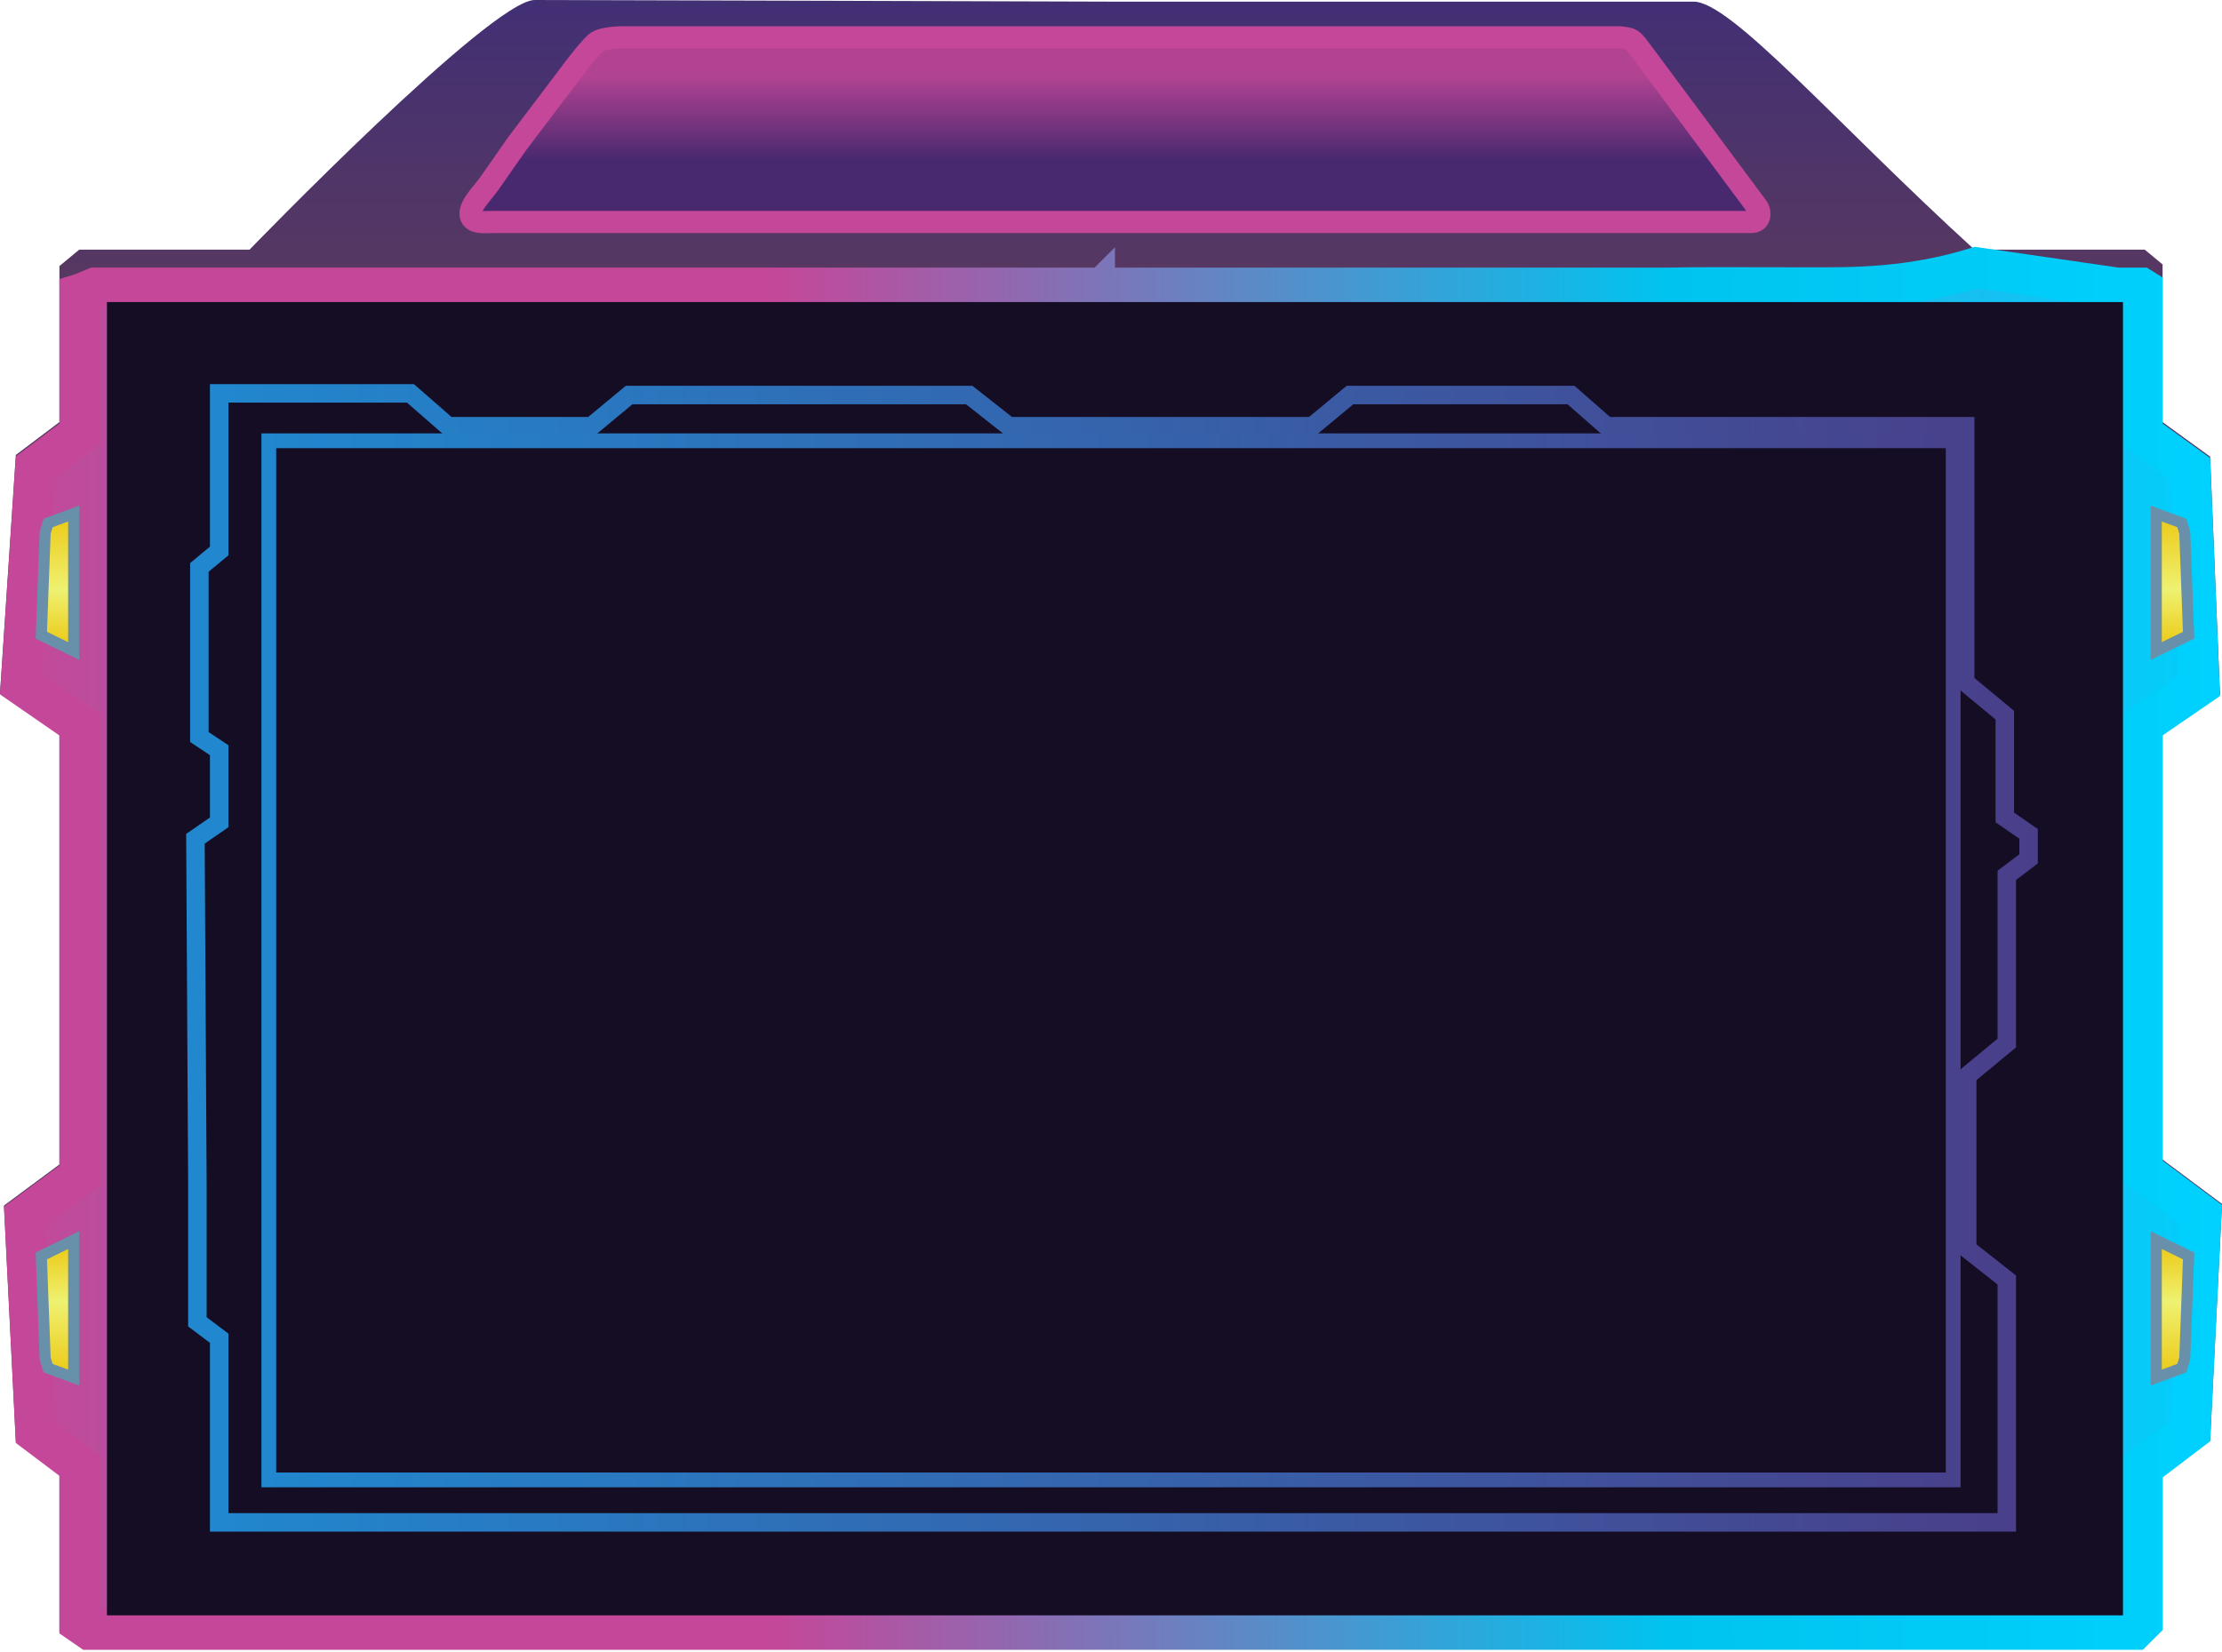<svg width="601" height="447" viewBox="0 0 601 447" fill="none" xmlns="http://www.w3.org/2000/svg">
<path d="M16.07 71.979L21.426 67.536H67.492C67.492 67.536 132.841 -2.45013e-05 144.626 1.10324e-08C156.41 2.45233e-05 301.036 0.445 301.036 0.445H457.981C468.042 0.19 496.548 33.324 534.044 67.536H580.11L584.93 71.534V114.189L597.786 123.519L600.464 187.944L584.93 198.608V259.923V313.685L601 325.681L597.786 389.662L584.93 399.437V440.758L579.574 446.09H22.497L16.07 441.647V398.993L4.285 390.106L1.071 326.126L16.07 315.018V198.608L0 187.5L4.285 123.075L16.07 114.189V71.979Z" fill="url(#paint0_linear_1_3)"/>
<path d="M451.553 77.887L451.623 77.887L451.692 77.886C457.735 77.733 470.328 77.766 489.359 77.816C501.724 77.848 516.808 77.887 534.579 72.388L572.611 77.887H579.075L579.43 78.108V93.259V114.576V117.381L581.701 119.028L592.401 126.79L594.843 185.482L581.819 194.418L579.43 196.057V198.953V260.238V313.973V316.731L581.641 318.381L595.36 328.617L592.421 387.081L581.603 395.303L579.43 396.954V399.682V438.696L577.304 440.812H24.212L21.57 438.986V399.238V396.496L19.38 394.846L9.649 387.512L6.712 329.074L19.342 319.725L21.57 318.076V315.305V198.953V196.068L19.196 194.428L5.695 185.1L9.606 126.335L19.38 118.968L21.57 117.318V114.576V93.481V79.545L21.988 79.415L22.228 79.341L22.461 79.244L25.735 77.887L68.563 77.887L68.563 72.387C68.563 77.887 68.564 77.887 68.564 77.887H68.567H68.578H68.623H68.799L69.487 77.887L72.108 77.887L81.553 77.887L111.014 77.887L162.302 77.887L236.356 77.887L281.468 77.887L296.07 77.887L300.137 77.887L301.205 77.887L301.479 77.887H301.548H301.565H301.57C301.571 77.887 301.571 77.887 301.571 72.387V77.887L451.553 77.887Z" fill="url(#paint1_linear_1_3)" stroke="url(#paint2_linear_1_3)" stroke-width="11"/>
<path d="M474.928 55.513L474.936 55.524L474.945 55.536L475.241 55.927C475.65 56.467 475.872 57.126 475.872 57.803V58.108C475.872 58.44 475.786 58.767 475.624 59.057C475.28 59.669 474.633 60.048 473.932 60.048H133.913C133.417 60.048 132.916 60.062 132.464 60.074C132.396 60.076 132.329 60.078 132.263 60.08C131.74 60.094 131.277 60.104 130.832 60.096C129.939 60.078 129.279 59.986 128.738 59.792C128.095 59.562 127.663 59.22 127.419 58.641C127.31 58.383 127.266 58.125 127.272 57.85C127.292 56.772 127.774 55.647 128.811 54.187C129.321 53.468 129.9 52.755 130.554 51.951L130.572 51.929C131.208 51.146 131.919 50.27 132.557 49.356L139.876 38.868L153.161 21.333C153.507 20.876 153.843 20.422 154.169 19.979C154.908 18.979 156.395 16.996 157.946 15.11C158.724 14.166 159.493 13.275 160.178 12.555C160.913 11.781 161.382 11.385 161.577 11.261C162.228 10.849 163.66 10.489 165.376 10.288C166.15 10.197 166.859 10.151 167.375 10.128C167.632 10.117 167.837 10.111 167.974 10.108C168.043 10.107 168.094 10.106 168.126 10.106L168.159 10.106L168.161 10.106H168.162L168.163 10.106L168.164 10.106H301.763H438.262C439.946 10.302 440.607 10.467 441.049 10.677C441.414 10.85 441.837 11.153 442.737 12.214L459.572 34.839L459.573 34.841L474.928 55.513Z" fill="url(#paint3_linear_1_3)" fill-opacity="0.87" stroke="#C54799" stroke-width="6"/>
<rect x="28.925" y="81.713" width="545.292" height="355.273" fill="#150D24"/>
<path d="M435.485 115.299H531.545V183.41V184.584L532.449 185.334L542.258 193.466V219.825V221.136L543.337 221.882L548.686 225.577V232.346L543.789 236.036L542.794 236.786V238.033V282.155L532.985 290.287L532.081 291.037V292.212V316.193V336.621V337.834L533.034 338.585L542.794 346.272V411.837H59.28V398.794V363.267V362.02L58.285 361.27L53.388 357.579V319.968V319.961L53.388 319.953L52.86 226.905L58.201 223.214L59.28 222.469V221.157V204.282V202.94L58.162 202.198L53.924 199.387V153.498L58.376 149.807L59.28 149.057V147.882V106.417H81.42H111.015L120.486 114.683L121.192 115.299H122.13H159.09H159.991L160.685 114.724L170.168 106.861H262.139L272.172 114.763L272.852 115.299H273.719H354.066H354.968L355.662 114.724L365.145 106.861H424.904L433.839 114.68L434.546 115.299H435.485Z" stroke="url(#paint4_linear_1_3)" stroke-width="5"/>
<rect x="72.707" y="119.24" width="455.588" height="281.107" fill="#150D24" fill-opacity="0.09" stroke="url(#paint5_linear_1_3)" stroke-width="4"/>
<path d="M12.205 367.459L11.177 339.76L19.926 335.473V372.661L13.005 370.111L12.205 367.459Z" fill="url(#paint6_linear_1_3)" stroke="#6990AA" stroke-width="3"/>
<path d="M12.205 144.134L11.177 171.833L19.926 176.119V138.931L13.005 141.482L12.205 144.134Z" fill="url(#paint7_linear_1_3)" stroke="#6990AA" stroke-width="3"/>
<path d="M590.938 367.459L591.966 339.76L583.217 335.473V372.661L590.138 370.111L590.938 367.459Z" fill="url(#paint8_linear_1_3)" stroke="#6990AA" stroke-width="3"/>
<path d="M590.938 144.134L591.966 171.833L583.217 176.119V138.931L590.138 141.482L590.938 144.134Z" fill="url(#paint9_linear_1_3)" stroke="#6990AA" stroke-width="3"/>
<defs>
<linearGradient id="paint0_linear_1_3" x1="300.5" y1="0" x2="300.5" y2="446.09" gradientUnits="userSpaceOnUse">
<stop stop-color="#422F74"/>
<stop offset="0.17" stop-color="#573861"/>
</linearGradient>
<linearGradient id="paint1_linear_1_3" x1="0" y1="259.349" x2="601" y2="259.349" gradientUnits="userSpaceOnUse">
<stop stop-color="#C54799"/>
<stop offset="1" stop-color="#00CFFC"/>
</linearGradient>
<linearGradient id="paint2_linear_1_3" x1="16.605" y1="259.349" x2="601" y2="259.349" gradientUnits="userSpaceOnUse">
<stop offset="0.329" stop-color="#C54799"/>
<stop offset="0.744" stop-color="#00C4EF"/>
<stop offset="1" stop-color="#00D1FE"/>
</linearGradient>
<linearGradient id="paint3_linear_1_3" x1="301.571" y1="7.106" x2="301.571" y2="63.061" gradientUnits="userSpaceOnUse">
<stop offset="0.241" stop-color="#C24698"/>
<stop offset="0.649" stop-color="#47266F"/>
</linearGradient>
<linearGradient id="paint4_linear_1_3" x1="59.994" y1="259.349" x2="551.721" y2="259.349" gradientUnits="userSpaceOnUse">
<stop stop-color="#2187CE"/>
<stop offset="1" stop-color="#4A3E89"/>
</linearGradient>
<linearGradient id="paint5_linear_1_3" x1="70.707" y1="259.349" x2="530.295" y2="259.349" gradientUnits="userSpaceOnUse">
<stop stop-color="#2187CE"/>
<stop offset="1" stop-color="#48418C"/>
</linearGradient>
<linearGradient id="paint6_linear_1_3" x1="15.534" y1="333.068" x2="15.902" y2="369.485" gradientUnits="userSpaceOnUse">
<stop offset="0.153" stop-color="#EDCE20"/>
<stop offset="0.521" stop-color="#EEF171"/>
<stop offset="1" stop-color="#EDCE20"/>
</linearGradient>
<linearGradient id="paint7_linear_1_3" x1="15.534" y1="178.525" x2="15.902" y2="142.108" gradientUnits="userSpaceOnUse">
<stop offset="0.153" stop-color="#EDCE20"/>
<stop offset="0.521" stop-color="#EEF171"/>
<stop offset="1" stop-color="#EDCE20"/>
</linearGradient>
<linearGradient id="paint8_linear_1_3" x1="587.609" y1="333.068" x2="587.241" y2="369.485" gradientUnits="userSpaceOnUse">
<stop offset="0.153" stop-color="#EDCE20"/>
<stop offset="0.521" stop-color="#EEF171"/>
<stop offset="1" stop-color="#EDCE20"/>
</linearGradient>
<linearGradient id="paint9_linear_1_3" x1="587.609" y1="178.525" x2="587.241" y2="142.108" gradientUnits="userSpaceOnUse">
<stop offset="0.153" stop-color="#EDCE20"/>
<stop offset="0.521" stop-color="#EEF171"/>
<stop offset="1" stop-color="#EDCE20"/>
</linearGradient>
</defs>
</svg>
